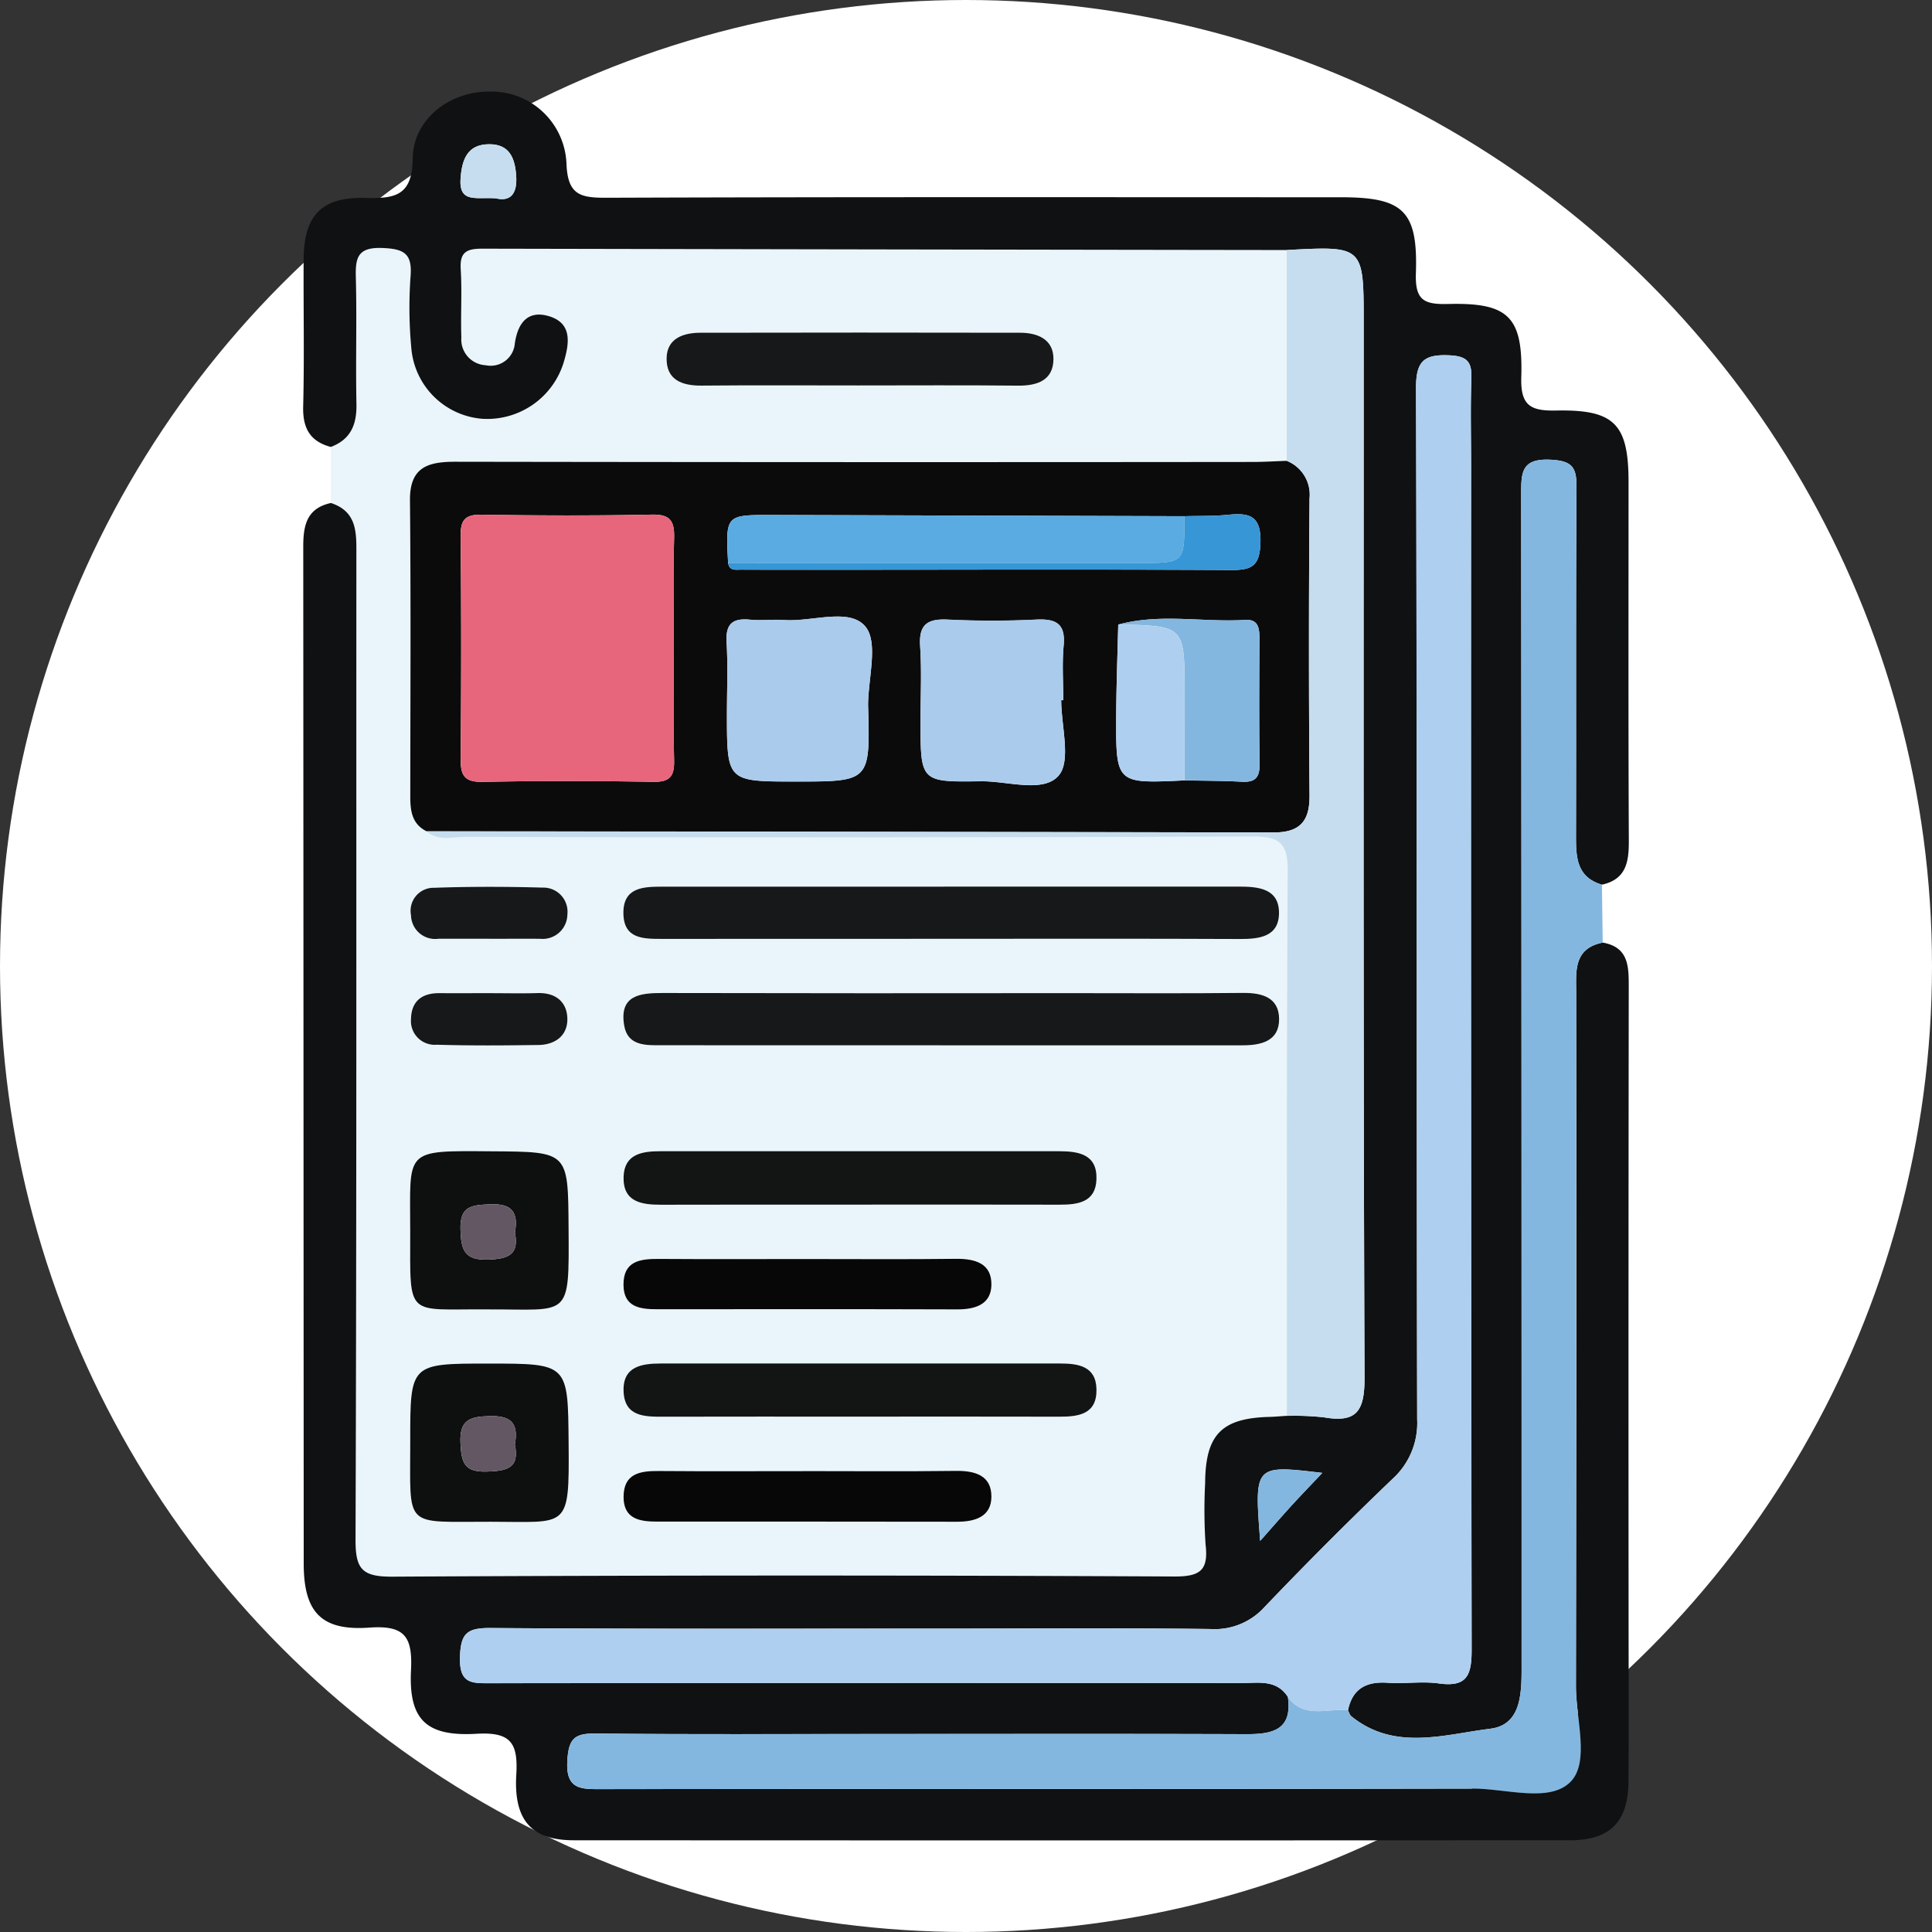 <svg xmlns="http://www.w3.org/2000/svg" xmlns:xlink="http://www.w3.org/1999/xlink" width="181" height="181" viewBox="0 0 181 181">
  <rect x="0" y="0" width="181" height="181" fill="#333333" stroke="none"/>
  <defs>
    <clipPath id="clip-path">
      <rect id="Rectángulo_347612" data-name="Rectángulo 347612" width="124.194" height="163.84" fill="none"/>
    </clipPath>
  </defs>
  <g id="Grupo_991493" data-name="Grupo 991493" transform="translate(-1022 -777)">
    <circle id="Elipse_5919" data-name="Elipse 5919" cx="90.5" cy="90.5" r="90.5" transform="translate(1022 777)" fill="#fff"/>
    <g id="Grupo_991466" data-name="Grupo 991466" transform="translate(1050.403 785.58)">
      <g id="Grupo_991465" data-name="Grupo 991465" clip-path="url(#clip-path)">
        <path id="Trazado_731114" data-name="Trazado 731114" d="M4.052,46.771q0-2.625,0-5.25c1.867-.7,2.443-2.1,2.4-4.02-.082-3.938.047-7.882-.056-11.819-.049-1.859.134-2.89,2.486-2.8,2.037.08,2.81.523,2.639,2.659a40.786,40.786,0,0,0,.07,6.7,7.24,7.24,0,0,0,6.631,6.639,7.489,7.489,0,0,0,7.689-5.43c.514-1.768.707-3.565-1.467-4.192-1.959-.564-2.876.658-3.155,2.561a2.269,2.269,0,0,1-2.735,2.045,2.412,2.412,0,0,1-2.274-2.6c-.075-2.128.072-4.265-.06-6.388-.1-1.6.53-1.934,2.007-1.929q37.689.106,75.377.127,0,9.874,0,19.747c-1.061.037-2.123.106-3.184.106q-37.335.01-74.669-.019c-2.589,0-4.32.476-4.289,3.627.089,9.254.036,18.51.03,27.765,0,1.331.166,2.56,1.532,3.232,1.12.934,2.454.508,3.686.51q36.867.04,73.731-.031c2.491-.009,3.267.646,3.249,3.2-.115,17.025-.069,34.051-.077,51.077-.53.036-1.06.089-1.591.1-4.533.109-6.042,1.655-6.064,6.238A47.868,47.868,0,0,0,86,144.385c.28,2.42-.558,2.969-2.945,2.96q-36.625-.147-73.248.015c-2.855.015-3.456-.72-3.446-3.492.109-30.711.064-61.422.079-92.135,0-2.074.134-4.138-2.39-4.962M62,87.6c9.063,0,18.125-.022,27.187.019,1.866.008,3.69-.214,3.693-2.449,0-2.27-1.918-2.462-3.727-2.461q-27.027.007-54.056.007c-1.764,0-3.661.047-3.638,2.487s1.884,2.409,3.672,2.406Q48.563,87.586,62,87.6m.286,9.978H89.47c1.74,0,3.425-.4,3.415-2.459-.01-2-1.558-2.467-3.38-2.449-5.437.055-10.876.02-16.313.02q-19.033,0-38.065-.013c-2.132,0-4.069.213-3.6,3.036.327,1.955,2.068,1.857,3.563,1.859q13.595.02,27.19.006M53.42,132.368c6.277,0,12.554-.01,18.832.008,1.845,0,3.58-.218,3.526-2.586-.05-2.173-1.744-2.4-3.431-2.4q-18.671-.012-37.343,0c-1.827,0-3.627.266-3.528,2.627s1.973,2.363,3.752,2.359c6.064-.017,12.129-.007,18.193-.008m.083-19.86c6.278,0,12.555-.01,18.832.007,1.726,0,3.367-.242,3.44-2.372.08-2.354-1.675-2.636-3.515-2.636q-18.674,0-37.346,0c-1.709,0-3.378.257-3.44,2.395-.069,2.347,1.657,2.618,3.515,2.613,6.171-.019,12.343-.008,18.513-.008M19.062,142.216c7.213,0,7.334.807,7.264-7.334-.064-7.487-.013-7.487-7.524-7.487-7.316,0-7.321,0-7.314,7.277.008,8.306-.7,7.521,7.574,7.544m-.318-19.9c7.711-.033,7.636.99,7.579-7.63-.047-7.172-.01-7.134-7.188-7.182-8.37-.056-7.643-.223-7.649,7.605-.006,8.12-.412,7.159,7.259,7.207M53.449,35.761c5,0,9.991-.035,14.986.018,1.837.019,3.311-.524,3.313-2.513,0-1.827-1.487-2.44-3.123-2.442q-14.987-.029-29.972,0c-1.617,0-3.129.55-3.147,2.407-.019,2.009,1.438,2.563,3.277,2.546,4.888-.045,9.778-.015,14.666-.015M48.525,117.6c-4.584,0-9.167.02-13.751-.01-1.749-.012-3.323.188-3.31,2.427.012,2.064,1.5,2.287,3.118,2.286,9.381-.006,18.761-.019,28.141.013,1.693.005,3.175-.458,3.209-2.283.039-2.034-1.523-2.475-3.339-2.453-4.689.055-9.379.019-14.069.019m0,19.866c-4.583,0-9.167.024-13.75-.013-1.765-.013-3.312.226-3.307,2.442,0,2.064,1.525,2.3,3.121,2.3,9.38,0,18.76-.008,28.14.012,1.679,0,3.179-.474,3.2-2.308.03-2.023-1.514-2.479-3.338-2.456-4.69.061-9.38.021-14.07.022M18.9,87.6c1.589,0,3.177-.012,4.765,0a2.321,2.321,0,0,0,2.543-2.285A2.265,2.265,0,0,0,23.889,82.8c-3.383-.093-6.773-.1-10.154.017A2.155,2.155,0,0,0,11.56,85.4a2.265,2.265,0,0,0,2.576,2.2H18.9m.081,5.1c-1.589,0-3.177.008-4.765,0-1.647-.01-2.627.752-2.661,2.437a2.224,2.224,0,0,0,2.411,2.393c3.173.1,6.353.071,9.528.026,1.586-.022,2.753-.891,2.709-2.493-.042-1.549-1.1-2.419-2.774-2.37-1.481.044-2.965.009-4.447.009" transform="translate(-1.457 -8.229)" fill="#e9f5fa"/>
        <path id="Trazado_731115" data-name="Trazado 731115" d="M2.594,38.542c2.525.823,2.391,2.888,2.39,4.962-.015,30.712.029,61.424-.079,92.135-.01,2.771.592,3.506,3.446,3.491q36.623-.2,73.248-.015c2.388.01,3.227-.54,2.945-2.96A48.14,48.14,0,0,1,84.5,130.4c.022-4.583,1.532-6.129,6.064-6.239.531-.013,1.061-.067,1.591-.1a25.468,25.468,0,0,1,3.5.142c3.1.541,3.789-.666,3.778-3.733-.127-32.944-.079-65.887-.079-98.831,0-7.186,0-7.186-7.209-6.794q-37.689-.05-75.378-.127c-1.477,0-2.106.333-2.007,1.931.131,2.122-.016,4.259.059,6.387a2.412,2.412,0,0,0,2.274,2.6,2.269,2.269,0,0,0,2.735-2.045c.279-1.9,1.2-3.125,3.155-2.561,2.175.626,1.982,2.424,1.467,4.192a7.49,7.49,0,0,1-7.688,5.431,7.242,7.242,0,0,1-6.632-6.64,40.786,40.786,0,0,1-.07-6.7c.171-2.136-.6-2.579-2.639-2.659-2.353-.093-2.536.937-2.486,2.8.1,3.937-.026,7.88.056,11.819.04,1.92-.535,3.316-2.4,4.02C.647,32.776-.049,31.537,0,29.516c.115-4.581.018-9.168.042-13.752.022-4.128,1.626-5.908,5.781-5.8,2.811.072,4.4-.206,4.439-3.706C10.308,2.574,13.741-.027,17.446,0a7.033,7.033,0,0,1,7.218,6.682c.1,3.029,1.3,3.274,3.793,3.265C51.374,9.864,74.291,9.9,97.209,9.9c5.847,0,7.233,1.249,7.036,7.123-.085,2.535.761,2.933,3.024,2.876,5.649-.142,7.021,1.183,6.849,6.87-.081,2.682.9,3.161,3.288,3.112,5.466-.111,6.76,1.29,6.762,6.709,0,11.194-.026,22.388.026,33.582.01,1.992-.241,3.625-2.518,4.129-2.386-.7-2.436-2.591-2.431-4.6.028-10.871-.026-21.742.05-32.612.013-1.858-.37-2.5-2.421-2.6-2.77-.145-2.767,1.224-2.765,3.261q.06,54.674.038,109.348c0,2.623.149,5.9-2.94,6.281-4.3.531-8.968,2.118-13.018-1.174-.152-.124-.206-.368-.305-.556.421-2.048,1.736-2.716,3.726-2.578,1.591.11,3.221-.158,4.789.062,2.632.368,3.074-.762,3.07-3.157q-.11-55.481-.051-110.962c0-2.665-.07-5.332.026-7.993.056-1.533-.213-2.226-2.027-2.312-2.451-.117-3.167.553-3.16,3.11.1,32.191.04,64.381.11,96.572a7.062,7.062,0,0,1-2.331,5.6q-6.121,5.855-11.973,11.989A6.288,6.288,0,0,1,85,144.034c-7.886-.1-15.773-.04-23.659-.04-14.6,0-29.2.051-43.8-.054-2.223-.016-2.8.526-2.851,2.778-.06,2.491,1.158,2.4,2.894,2.395q35.17-.046,70.339-.016c1.565,0,3.258-.36,4.331,1.3.44,3.094-1.431,3.5-3.878,3.489-11.291-.041-22.583-.017-33.875-.017-9.055,0-18.109.051-27.163-.041-1.935-.02-2.456.514-2.587,2.49-.188,2.839,1.341,2.718,3.3,2.716,27.163-.031,54.326,0,81.49-.05,3.152-.006,7.241,1.368,9.2-.636,1.807-1.849.49-5.892.5-8.964q.058-32.441.023-64.883c0-2.016-.311-4.213,2.49-4.775,2.418.433,2.435,2.215,2.433,4.131q-.037,29.574-.015,59.148c0,5.115.032,10.231-.012,15.346-.031,3.75-1.736,5.473-5.464,5.475q-46.671.025-93.342,0c-3.9,0-5.648-1.813-5.388-6.143.18-3-.535-4.019-3.721-3.834-4.74.277-6.37-1.333-6.143-5.956.154-3.123-.568-4.23-3.9-3.99-4.546.327-6.152-1.482-6.152-6.013Q.031,90.253.008,42.615c0-2.042.36-3.577,2.586-4.072M18.057,10c1.069.263,2.034-.086,1.9-2.117-.118-1.731-.676-2.951-2.519-2.949-2.009,0-2.556,1.363-2.69,3.179C14.567,10.5,16.216,9.864,18.057,10m71.6,125.778c1.352-1.525,2.159-2.461,2.993-3.371.884-.963,1.794-1.9,2.829-3-6.374-.756-6.374-.756-5.822,6.368" transform="translate(0 0)" fill="#0f1113"/>
        <path id="Trazado_731116" data-name="Trazado 731116" d="M111.778,171.012c.1.188.153.433.305.556,4.05,3.292,8.72,1.7,13.018,1.174,3.088-.381,2.941-3.659,2.94-6.281q-.022-54.674-.039-109.348c0-2.036,0-3.406,2.766-3.261,2.051.107,2.434.746,2.421,2.6-.076,10.87-.022,21.741-.05,32.612-.005,2.007.045,3.9,2.431,4.6q.037,2.712.074,5.425c-2.8.563-2.489,2.76-2.49,4.775q-.006,32.442-.023,64.884c-.005,3.072,1.312,7.115-.5,8.963-1.961,2-6.05.631-9.2.636-27.164.051-54.327.019-81.491.051-1.957,0-3.485.123-3.3-2.716.13-1.975.651-2.509,2.587-2.49,9.053.093,18.108.041,27.163.041,11.291,0,22.583-.024,33.874.017,2.447.009,4.318-.4,3.878-3.488,1.505,2.091,3.708,1.036,5.63,1.247" transform="translate(-13.895 -19.366)" fill="#84b7df"/>
        <path id="Trazado_731117" data-name="Trazado 731117" d="M17.187,88.735c-1.366-.672-1.533-1.9-1.532-3.232.006-9.255.059-18.511-.03-27.765-.03-3.15,1.7-3.631,4.289-3.627q37.335.06,74.669.019c1.061,0,2.122-.069,3.184-.105A3.413,3.413,0,0,1,99.9,57.546q-.1,13.916,0,27.834c.02,2.463-.947,3.467-3.39,3.462q-39.663-.088-79.326-.107M81.98,69.364c-.067,2.867-.179,5.735-.192,8.6-.029,6.305-.009,6.305,6.385,6,1.8.038,3.611.03,5.412.128,1.252.068,1.653-.436,1.636-1.661-.055-3.933-.031-7.868-.013-11.8,0-.946-.127-1.776-1.315-1.7-3.967.245-7.977-.639-11.912.438M45.433,63.591c.108.764.711.629,1.2.631,2.976.013,5.95.009,8.926.008,12.325,0,24.652-.048,36.977.026,1.97.012,2.7-.375,2.766-2.568.071-2.506-1.01-2.809-3-2.611-1.368.137-2.755.1-4.133.136q-19.341-.058-38.682-.113c-4.295-.011-4.295,0-4.059,4.491m-5.087,7.928c0-3.408-.066-6.819.029-10.225.044-1.577-.307-2.267-2.081-2.23-5.322.11-10.65.093-15.973.008-1.578-.026-1.959.542-1.945,2.025q.1,10.385,0,20.77c-.016,1.573.294,2.274,2.078,2.237,5.322-.111,10.65-.1,15.973-.006,1.593.026,1.982-.558,1.946-2.034-.085-3.513-.028-7.03-.026-10.545m18.2,5.43c0-2.539.993-5.909-.256-7.4-1.5-1.794-4.991-.415-7.611-.607-1.058-.077-2.135.073-3.187-.032-1.628-.162-2.305.378-2.2,2.11.133,2.225.032,4.465.032,6.7,0,6.353,0,6.353,6.447,6.353,6.976,0,6.976,0,6.778-7.118m18.092-.506h.195c0-1.7-.126-3.417.033-5.1.193-2.053-.691-2.54-2.571-2.447-2.759.136-5.535.134-8.295,0-1.907-.092-2.713.469-2.578,2.493.155,2.331.036,4.68.036,7.02,0,5.662,0,5.722,5.621,5.634,2.518-.04,5.861,1.135,7.313-.526,1.2-1.377.246-4.642.246-7.07" transform="translate(-5.62 -19.432)" fill="#0c0b0c"/>
        <path id="Trazado_731118" data-name="Trazado 731118" d="M18.065,77.566q39.663.044,79.326.107c2.443.006,3.411-1,3.39-3.462q-.116-13.916,0-27.833a3.413,3.413,0,0,0-2.137-3.522q0-9.874,0-19.747c7.208-.391,7.208-.391,7.208,6.8,0,32.944-.047,65.887.079,98.83.012,3.067-.674,4.275-3.777,3.734a25.475,25.475,0,0,0-3.5-.142c.007-17.025-.038-34.052.077-51.077.017-2.558-.758-3.212-3.25-3.2q-36.865.129-73.731.032c-1.232,0-2.566.425-3.686-.51" transform="translate(-6.498 -8.263)" fill="#c5ddee"/>
        <path id="Trazado_731119" data-name="Trazado 731119" d="M77.391,121.211q-13.434,0-26.868.007c-1.788,0-3.649.03-3.672-2.405s1.874-2.486,3.638-2.487q27.028-.011,54.056-.007c1.809,0,3.729.191,3.726,2.461,0,2.235-1.827,2.458-3.692,2.449-9.062-.041-18.125-.019-27.188-.019" transform="translate(-16.851 -41.838)" fill="#161819"/>
        <path id="Trazado_731120" data-name="Trazado 731120" d="M77.677,136.784q-13.595,0-27.189-.006c-1.5,0-3.236.1-3.563-1.859-.472-2.823,1.466-3.04,3.6-3.036q19.032.038,38.064.013c5.438,0,10.876.035,16.313-.02,1.822-.019,3.371.444,3.381,2.449.01,2.062-1.676,2.459-3.415,2.459H77.677" transform="translate(-16.853 -47.433)" fill="#161819"/>
        <path id="Trazado_731121" data-name="Trazado 731121" d="M68.822,191.073c-6.064,0-12.129-.01-18.193.006-1.778.005-3.652.007-3.752-2.359s1.7-2.626,3.528-2.627q18.672,0,37.343,0c1.687,0,3.381.224,3.431,2.4.055,2.369-1.681,2.591-3.526,2.585-6.277-.017-12.554-.006-18.831-.006" transform="translate(-16.859 -66.934)" fill="#131414"/>
        <path id="Trazado_731122" data-name="Trazado 731122" d="M68.907,160.045c-6.171,0-12.342-.012-18.513.007-1.859.005-3.584-.266-3.515-2.613.063-2.139,1.731-2.4,3.44-2.4q18.673,0,37.345,0c1.84,0,3.6.282,3.515,2.636-.072,2.13-1.713,2.376-3.44,2.372-6.278-.017-12.555-.006-18.832-.006" transform="translate(-16.861 -55.766)" fill="#131414"/>
        <path id="Trazado_731123" data-name="Trazado 731123" d="M23.233,200.925c-8.275-.024-7.566.763-7.574-7.544-.007-7.277,0-7.277,7.314-7.277,7.511,0,7.46,0,7.524,7.486.07,8.142-.052,7.333-7.264,7.335m2.227-7.245c.344-1.872-.247-2.7-2.3-2.654-1.889.038-2.91.313-2.794,2.564.091,1.764.341,2.691,2.42,2.634,1.887-.053,3.155-.286,2.671-2.544" transform="translate(-5.628 -66.938)" fill="#0e0f0f"/>
        <path id="Trazado_731124" data-name="Trazado 731124" d="M22.912,169.846c-7.671-.048-7.265.912-7.259-7.208.006-7.827-.721-7.661,7.649-7.6,7.179.048,7.141.01,7.188,7.183.057,8.62.132,7.6-7.578,7.629m2.549-7.2c.35-1.881-.266-2.741-2.342-2.646-1.685.077-2.814.127-2.757,2.35.05,1.945.371,2.918,2.625,2.831,1.879-.072,2.892-.476,2.474-2.536" transform="translate(-5.625 -55.758)" fill="#0e0f0f"/>
        <path id="Trazado_731125" data-name="Trazado 731125" d="M71.117,40.215c-4.889,0-9.778-.03-14.666.015-1.838.017-3.3-.537-3.277-2.546.017-1.858,1.528-2.4,3.147-2.407q14.985-.03,29.971,0c1.636,0,3.125.615,3.124,2.442,0,1.989-1.476,2.533-3.314,2.514-4.994-.052-9.99-.018-14.985-.018" transform="translate(-19.126 -12.684)" fill="#161819"/>
        <path id="Trazado_731126" data-name="Trazado 731126" d="M63.924,170.8c4.69,0,9.381.037,14.07-.019,1.815-.022,3.378.42,3.339,2.454-.035,1.824-1.516,2.288-3.209,2.282-9.38-.032-18.761-.019-28.141-.013-1.614,0-3.106-.222-3.118-2.286-.013-2.24,1.56-2.44,3.31-2.428,4.583.031,9.167.011,13.75.01" transform="translate(-16.856 -61.427)" fill="#070708"/>
        <path id="Trazado_731127" data-name="Trazado 731127" d="M63.926,201.826c4.69,0,9.381.04,14.07-.02,1.824-.024,3.367.432,3.339,2.456-.026,1.833-1.526,2.311-3.2,2.308-9.38-.02-18.759-.008-28.139-.012-1.6,0-3.118-.237-3.122-2.3,0-2.215,1.542-2.455,3.307-2.441,4.583.037,9.167.012,13.75.012" transform="translate(-16.858 -72.586)" fill="#070708"/>
        <path id="Trazado_731128" data-name="Trazado 731128" d="M23.112,121.217H18.347a2.267,2.267,0,0,1-2.577-2.2,2.155,2.155,0,0,1,2.175-2.576c3.382-.119,6.772-.111,10.155-.017a2.264,2.264,0,0,1,2.32,2.513,2.32,2.32,0,0,1-2.543,2.285c-1.588-.015-3.177,0-4.765,0" transform="translate(-5.667 -41.849)" fill="#161819"/>
        <path id="Trazado_731129" data-name="Trazado 731129" d="M23.2,131.906c1.482,0,2.966.035,4.447-.009,1.674-.049,2.732.821,2.774,2.37.044,1.6-1.122,2.472-2.709,2.494-3.175.045-6.355.07-9.528-.026a2.225,2.225,0,0,1-2.411-2.394c.033-1.685,1.014-2.447,2.661-2.437,1.589.009,3.177,0,4.765,0" transform="translate(-5.672 -47.44)" fill="#161819"/>
        <path id="Trazado_731130" data-name="Trazado 731130" d="M106.133,165.517c-1.922-.211-4.125.844-5.63-1.247-1.073-1.664-2.766-1.3-4.331-1.3q-35.17-.01-70.339.016c-1.736,0-2.954.1-2.894-2.395.054-2.251.628-2.794,2.851-2.778,14.6.106,29.2.054,43.8.054,7.886,0,15.774-.06,23.658.041a6.292,6.292,0,0,0,5.062-2.055q5.858-6.119,11.973-11.99a7.058,7.058,0,0,0,2.33-5.6c-.069-32.191-.014-64.381-.109-96.572-.008-2.557.709-3.226,3.16-3.11,1.813.086,2.083.779,2.027,2.312-.1,2.661-.026,5.329-.026,7.993q0,55.482.051,110.962c.005,2.395-.437,3.525-3.07,3.157-1.567-.22-3.2.048-4.788-.062-1.991-.138-3.3.53-3.726,2.578" transform="translate(-8.25 -13.871)" fill="#aecfef"/>
        <path id="Trazado_731131" data-name="Trazado 731131" d="M26.332,12.777c-1.841-.141-3.49.5-3.312-1.888.135-1.815.681-3.178,2.69-3.179,1.843,0,2.4,1.219,2.519,2.95.138,2.03-.827,2.38-1.9,2.117" transform="translate(-8.275 -2.773)" fill="#c5ddee"/>
        <path id="Trazado_731132" data-name="Trazado 731132" d="M139.892,208.294c-.552-7.124-.552-7.124,5.822-6.368-1.035,1.095-1.945,2.034-2.829,3-.834.911-1.642,1.846-2.993,3.371" transform="translate(-50.237 -72.512)" fill="#84b7df"/>
        <path id="Trazado_731133" data-name="Trazado 731133" d="M43.014,74.348c0,3.515-.059,7.031.027,10.545.036,1.477-.353,2.061-1.946,2.034-5.324-.089-10.651-.105-15.973.006-1.785.037-2.094-.664-2.078-2.237q.1-10.384,0-20.77c-.014-1.484.367-2.051,1.945-2.025,5.324.085,10.65.1,15.973-.008,1.774-.036,2.125.653,2.081,2.23-.1,3.406-.029,6.816-.03,10.225" transform="translate(-8.288 -22.261)" fill="#e7667b"/>
        <path id="Trazado_731134" data-name="Trazado 731134" d="M75.2,85.142c.2,7.118.2,7.118-6.778,7.118-6.447,0-6.447,0-6.447-6.353,0-2.233.1-4.473-.032-6.7-.1-1.732.573-2.272,2.2-2.11,1.053.105,2.13-.045,3.187.032,2.62.192,6.112-1.187,7.611.607,1.249,1.494.256,4.864.256,7.4" transform="translate(-22.276 -27.626)" fill="#aacbeb"/>
        <path id="Trazado_731135" data-name="Trazado 731135" d="M103.474,84.788c0,2.428.957,5.693-.246,7.07-1.452,1.662-4.795.487-7.313.526-5.621.088-5.621.028-5.621-5.634,0-2.34.119-4.69-.036-7.02-.135-2.025.671-2.585,2.578-2.493,2.76.133,5.536.136,8.295,0,1.88-.093,2.764.394,2.571,2.447-.159,1.687-.033,3.4-.033,5.1h-.195" transform="translate(-32.459 -27.777)" fill="#aacbeb"/>
        <path id="Trazado_731136" data-name="Trazado 731136" d="M62.133,66.441c-.236-4.492-.236-4.5,4.059-4.491q19.341.05,38.682.113c.028,4.382.028,4.385-4.179,4.385q-19.281,0-38.561-.008" transform="translate(-22.319 -22.282)" fill="#59abe2"/>
        <path id="Trazado_731137" data-name="Trazado 731137" d="M119.254,77.672c3.936-1.078,7.945-.194,11.912-.439,1.188-.073,1.32.756,1.315,1.7-.018,3.934-.042,7.869.013,11.8.017,1.224-.384,1.729-1.636,1.661-1.8-.1-3.608-.09-5.412-.128.009-2.732.024-5.464.026-8.2,0-6.273,0-6.273-6.218-6.4" transform="translate(-42.894 -27.74)" fill="#84b7df"/>
        <path id="Trazado_731138" data-name="Trazado 731138" d="M119.144,77.981c6.219.131,6.222.131,6.218,6.4,0,2.732-.017,5.464-.026,8.2-6.394.307-6.414.307-6.385-6,.013-2.868.125-5.735.192-8.6" transform="translate(-42.784 -28.048)" fill="#aecfef"/>
        <path id="Trazado_731139" data-name="Trazado 731139" d="M62.178,66.4q19.281,0,38.561.008c4.207,0,4.207,0,4.179-4.385,1.378-.039,2.764,0,4.133-.136,1.987-.2,3.068.106,3,2.611-.062,2.193-.8,2.58-2.766,2.568-12.325-.074-24.652-.03-36.977-.026-2.976,0-5.95,0-8.925-.008-.49,0-1.094.132-1.2-.632" transform="translate(-22.364 -22.242)" fill="#3796d5"/>
        <path id="Trazado_731140" data-name="Trazado 731140" d="M28.107,196.443c.485,2.258-.784,2.491-2.671,2.544-2.08.057-2.329-.87-2.42-2.634-.116-2.251.905-2.527,2.794-2.564,2.05-.041,2.641.782,2.3,2.654" transform="translate(-8.275 -69.702)" fill="#635764"/>
        <path id="Trazado_731141" data-name="Trazado 731141" d="M28.113,165.442c.419,2.059-.595,2.464-2.474,2.536-2.254.086-2.575-.887-2.625-2.831-.057-2.223,1.071-2.273,2.757-2.35,2.076-.095,2.692.765,2.342,2.646" transform="translate(-8.277 -58.552)" fill="#635764"/>
      </g>
    </g>
  </g>
</svg>
